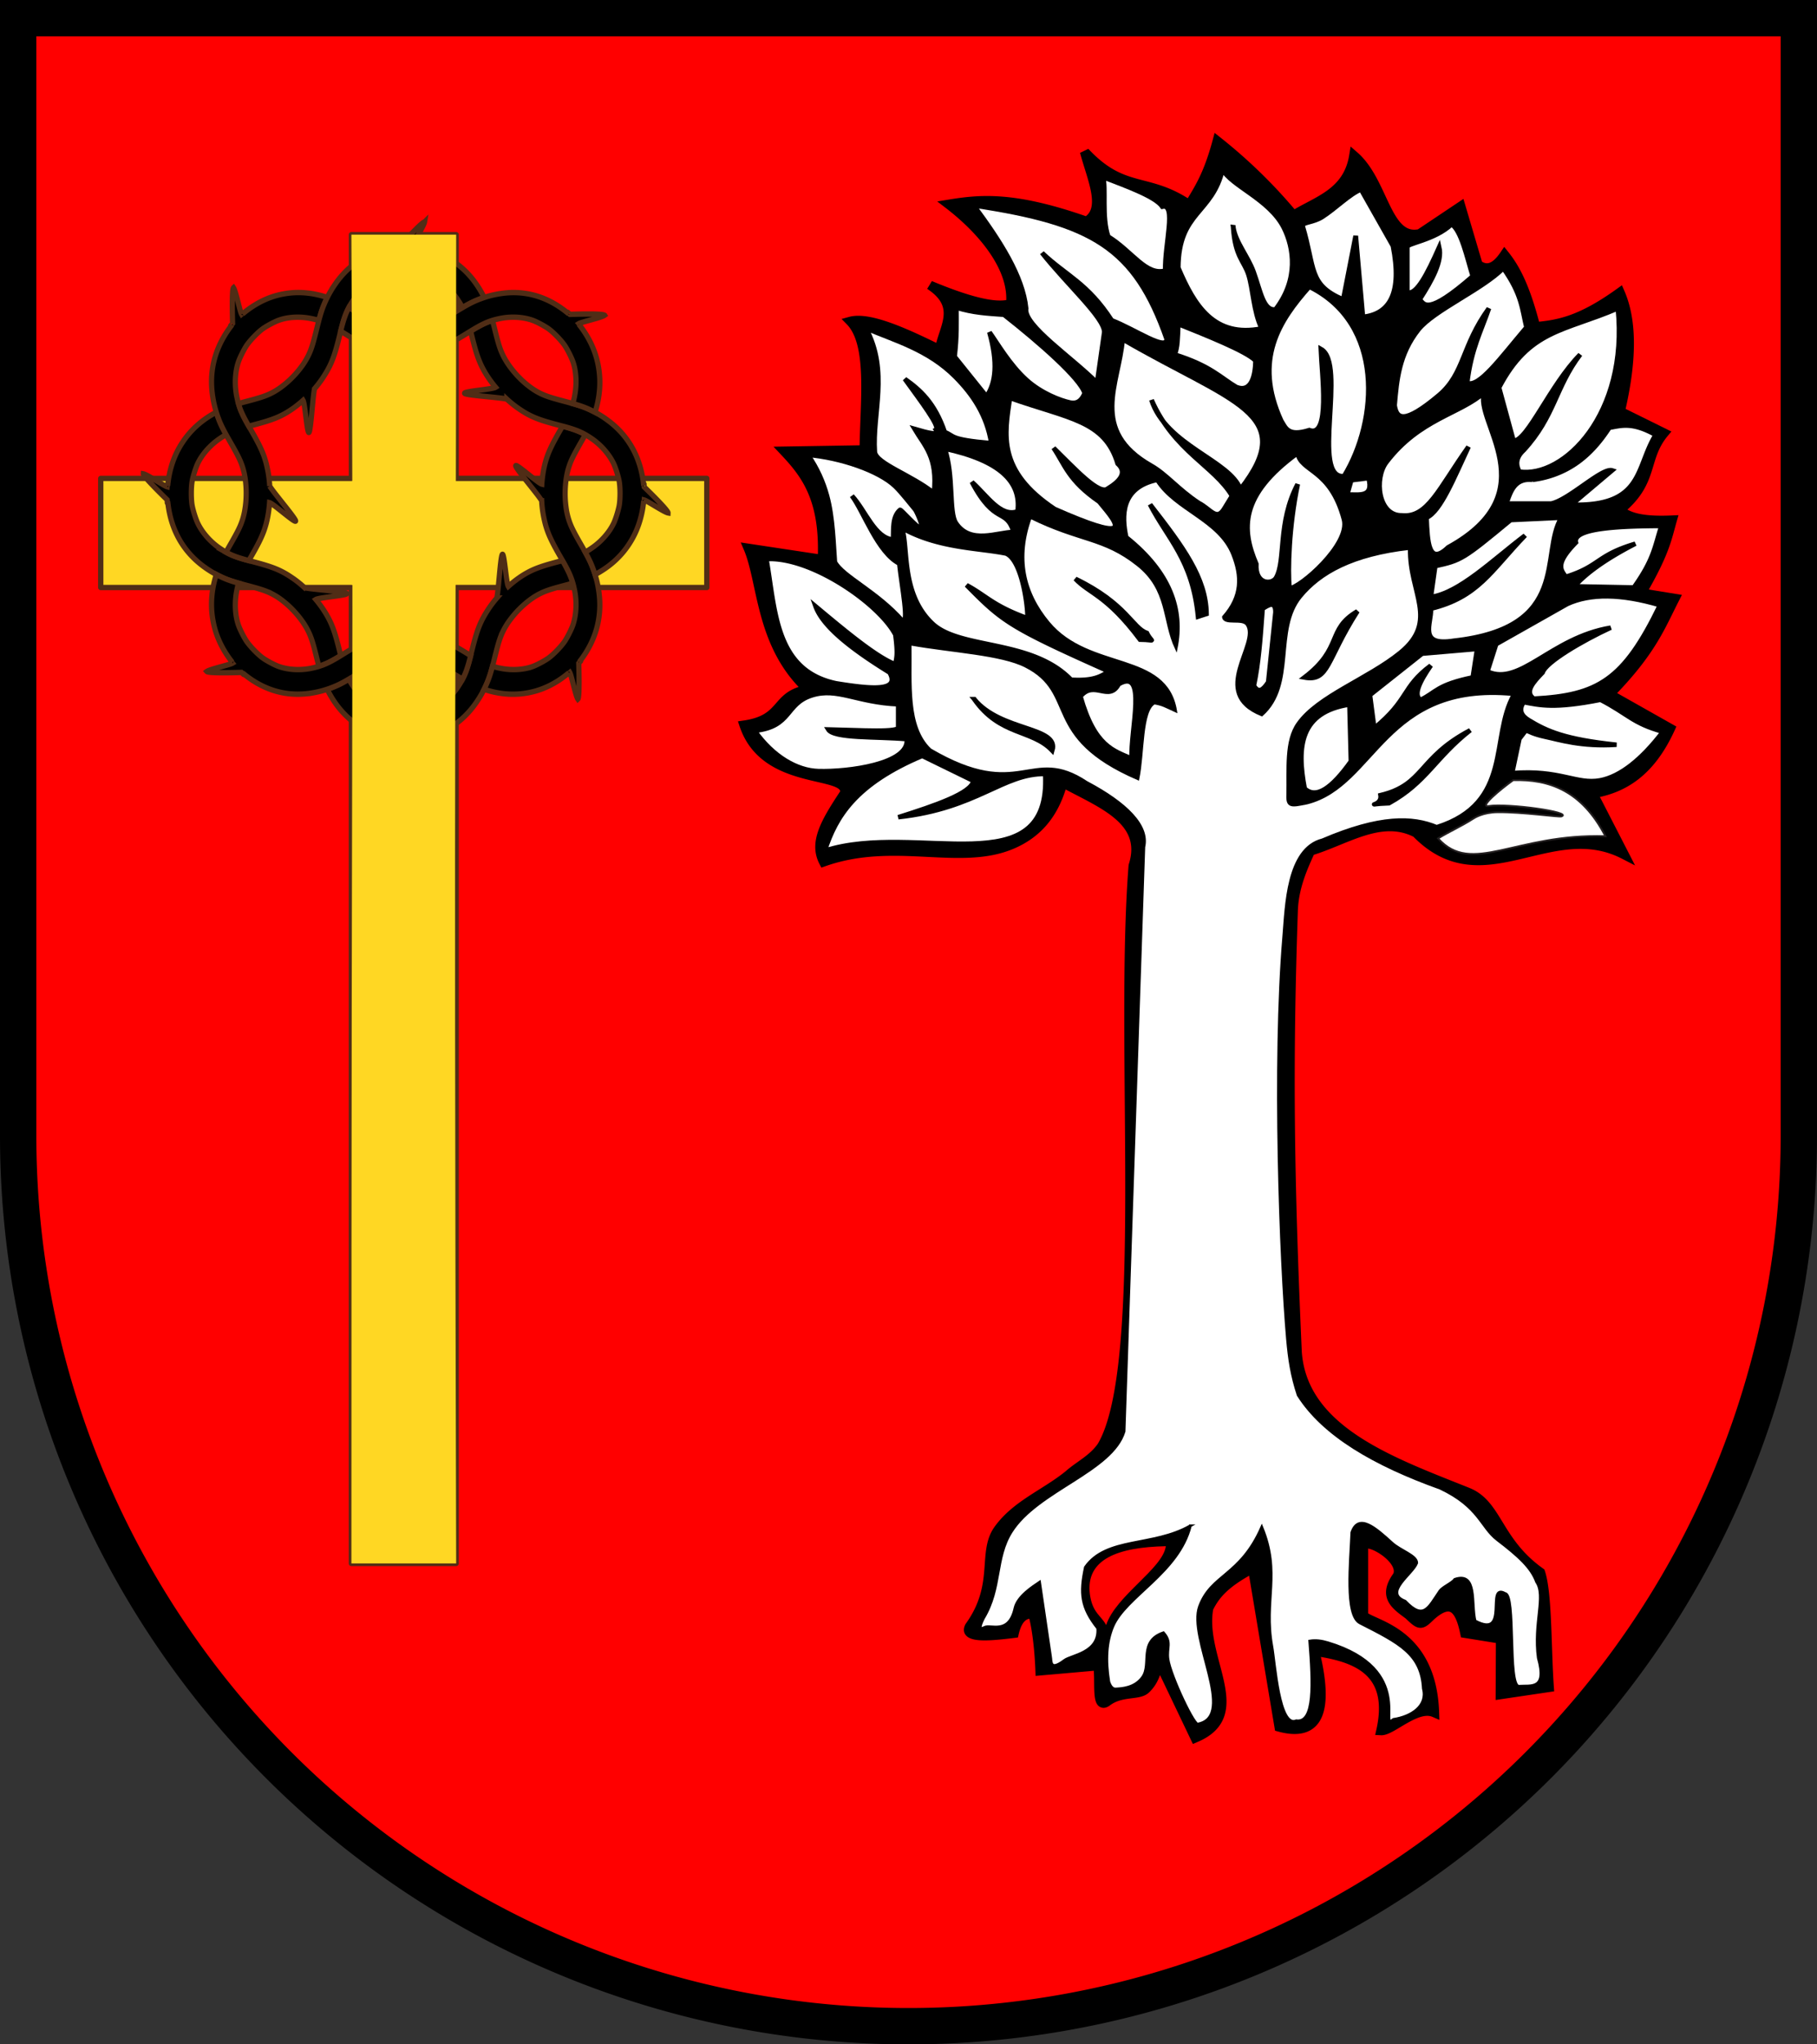 <svg width="520" height="585" viewBox="0 0 100 112.5" xmlns="http://www.w3.org/2000/svg"><rect x="0" y="0" width="100" height="112.5" fill="#333333" stroke="none"/><path d="M1 1h98v61.5a49 49 0 0 1-98 0z" fill="#fff" stroke="#000" stroke-width="2" style="fill:red;fill-opacity:1"/><path d="M19.34 12.913v13.413H5.544v6.005h13.794v53.705h5.766V32.33H38.9v-6.005H25.105V12.913z" style="fill:#ffd723;fill-opacity:1;stroke:#502d16;stroke-width:.292;stroke-linejoin:round;stroke-miterlimit:4;stroke-dasharray:none;stroke-dashoffset:0;stroke-opacity:1"/><g style="fill:#000;stroke:#502d16;stroke-width:1.966;stroke-miterlimit:4;stroke-dasharray:none"><path style="overflow:visible;fill:#000;fill-opacity:1;stroke:#502d16;stroke-width:1.966;stroke-miterlimit:4;stroke-dasharray:none;stroke-opacity:1" d="M-949.346 962.9c-.257.066-.511.13-.782.197-6.826 1.701-9.884 2.761-13.063 4.517-2.22 1.226-4.482 2.852-6.617 4.693-.769-1.244-1.518-12.374-2.243-11.655-.719.714-1.415 13.082-2.082 15.892a39.303 39.303 0 0 0-3.796 4.977c-.491.747-.95 1.5-1.36 2.243-1.756 3.18-2.811 6.233-4.513 13.059-.062.25-.123.487-.184.726-1.006 3.94-1.817 6.28-3.07 8.58a33.311 33.311 0 0 1-1.91 3.065c-2.334 3.273-5.43 6.001-8.66 7.61-1.406.7-4.269 1.643-6.236 2.055-2.31.484-6.986.484-9.297 0-1.967-.412-4.83-1.355-6.236-2.055a19.918 19.918 0 0 1-1.92-1.09c-.157-.1-.312-.212-.468-.318-2.497-1.736-4.793-4.077-6.577-6.753a33.397 33.397 0 0 1-1.544-2.532c-2.957 1.686-4.676 2.472-7.15 3.346-.341.12-.682.231-1.023.34 2.717 5.341 6.4 9.6 10.889 12.674.169.118.34.232.511.346l.153.1c4.286 2.823 9.273 4.57 14.874 5.183.05.017.181.036.433.057-.248.019-.395.033-.385.052-.382.036-.145.082.69.14-.284 1.128-4.433 7.495-4.683 8.96 1.005.061 9.009-8.496 9.46-8.978.15-.01.27-.016.367-.026.996-.025.986-.05.179-.162h-.022c.073-.01.182-.019.219-.026 10.038-1.068 18.13-5.762 23.715-13.77l.062-.088a36.896 36.896 0 0 0 3.161-5.41c1.133-2.369 1.79-4.131 2.69-7.42.237-.868.489-1.821.774-2.944 1.414-5.57 2.067-7.564 3.223-9.861a25.686 25.686 0 0 1 1.99-3.267c.016-.023.032-.042.048-.066l.026-.035c.353-.48.734-.974 1.15-1.491 2.868-3.565 6.803-6.854 10.32-8.624 2.298-1.156 4.293-1.81 9.862-3.223 1.114-.283 2.055-.53 2.917-.766-.74-2.514-1.816-4.747-3.892-8.247z" transform="matrix(.146 0 0 .151 169.566 -114.55)"/><path style="fill:#000;fill-opacity:1;stroke:#502d16;stroke-width:1.966;stroke-miterlimit:4;stroke-dasharray:none;stroke-opacity:1" d="M-1079.872 908.826c-5.308 2.701-9.543 6.357-12.612 10.81-3.115 4.44-5.029 9.669-5.681 15.582v.012c-.018.027-.039.177-.061.438-.016-.203-.036-.356-.053-.368-.036-.382-.073-.145-.131.691-1.111-.27-7.497-4.438-8.965-4.688-.061 1.005 8.484 8.998 8.973 9.455.012.158.025.285.035.385.025.986.047.989.158.184.01.084.027.171.035.2 1.072 10.03 5.758 18.116 13.762 23.699l.026.017a36.782 36.782 0 0 0 4.51 2.725c.317.163.636.325.961.48 2.366 1.132 4.136 1.788 7.417 2.686.87.238 1.82.492 2.948.778 5.569 1.414 7.564 2.067 9.861 3.223a25.724 25.724 0 0 1 3.236 1.968c.035.026.07.045.105.07l.035.026c.48.353.965.734 1.483 1.15 3.565 2.868 6.858 6.808 8.628 10.326 1.156 2.297 1.805 4.288 3.219 9.857.283 1.116.533 2.057.77 2.921 2.512-.741 4.74-1.825 8.239-3.9-.065-.255-.13-.506-.197-.775-1.702-6.826-2.757-9.888-4.513-13.067-1.226-2.218-2.835-4.483-4.675-6.616 1.28-.768 12.36-1.516 11.641-2.24-.713-.718-13.072-1.414-15.892-2.081a39.32 39.32 0 0 0-4.12-3.236c-.272-.185-.541-.357-.809-.53l-.118-.074a33.836 33.836 0 0 0-2.169-1.32c-3.179-1.757-6.24-2.812-13.067-4.514-.256-.064-.478-.125-.721-.188-3.935-1.004-6.293-1.814-8.594-3.065a28.043 28.043 0 0 1-1.736-1.028c-.055-.035-.106-.073-.162-.11a45.475 45.475 0 0 1-.656-.428c-.17-.113-.336-.228-.502-.345-3.273-2.334-6.001-5.43-7.61-8.66-.7-1.406-1.648-4.264-2.06-6.231-.484-2.31-.484-6.996 0-9.306.413-1.967 1.36-4.825 2.06-6.232a20.047 20.047 0 0 1 1.408-2.388c1.736-2.497 4.081-4.789 6.757-6.573a33.392 33.392 0 0 1 2.536-1.548c-1.688-2.96-2.475-4.67-3.35-7.146-.12-.341-.235-.685-.345-1.027z" transform="matrix(.146 0 0 .151 169.566 -114.55)"/><path style="fill:#000;fill-opacity:1;stroke:#502d16;stroke-width:1.966;stroke-miterlimit:4;stroke-dasharray:none;stroke-opacity:1" d="M-1038.038 867.018c-5.665-1.844-11.246-2.256-16.566-1.277-5.341.937-10.392 3.286-15.035 7.006 0 .004-.01 0-.013.004-.032.006-.15.094-.35.262.133-.155.227-.273.224-.293.244-.296.046-.156-.586.394-.594-.977-2.161-8.437-3.022-9.652-.754.668-.364 12.362-.341 13.032-.104.12-.186.215-.25.293-.68.715-.66.732-.013.24-.053.067-.107.14-.122.167-6.334 7.85-8.736 16.886-7.024 26.493v.03c.29 1.7.71 3.405 1.26 5.108.11.342.225.686.345 1.028.875 2.475 1.662 4.185 3.35 7.146.446.782.938 1.635 1.53 2.632 2.94 4.938 3.886 6.808 4.693 9.25.37 1.12.67 2.364.897 3.677.01.043.015.084.022.127 0 .015.01.03.01.044.089.588.164 1.203.236 1.863.493 4.549.037 9.66-1.198 13.4-.808 2.441-1.759 4.307-4.697 9.244a164.03 164.03 0 0 0-1.526 2.611c2.3 1.252 4.658 2.06 8.593 3.066.134-.226.265-.45.407-.687 3.623-6.03 5.037-8.939 6.043-12.429.702-2.435 1.166-5.175 1.374-7.985 1.448.363 9.814 7.67 9.817 6.652 0-1.013-8.242-10.247-9.765-12.713a39.284 39.284 0 0 0-.625-5.2c-.063-.323-.13-.638-.197-.949l-.031-.135a33.816 33.816 0 0 0-.604-2.467c-1.006-3.49-2.42-6.399-6.043-12.429-.136-.226-.252-.426-.38-.642-2.071-3.49-3.16-5.73-3.902-8.24a28.092 28.092 0 0 1-.384-1.425c-.042-.174-.082-.354-.123-.534-.014-.064-.025-.132-.039-.196-.054-.248-.11-.505-.162-.766-.04-.2-.074-.398-.11-.599-.663-3.964-.402-8.08.744-11.501.5-1.49 1.853-4.183 2.952-5.865 1.292-1.976 4.601-5.285 6.577-6.577 1.683-1.1 4.375-2.453 5.865-2.952a19.95 19.95 0 0 1 2.13-.582c.182-.039.37-.074.555-.109 2.993-.538 6.27-.504 9.424.127a33.65 33.65 0 0 1 2.882.687c.898-3.28 1.559-5.047 2.69-7.413.156-.328.32-.646.485-.966z" transform="matrix(.146 0 0 .151 169.566 -114.55)"/><path style="fill:#000;fill-opacity:1;stroke:#502d16;stroke-width:1.966;stroke-miterlimit:4;stroke-dasharray:none;stroke-opacity:1" d="M-1001.378 839.524c-.016-.001-.037 0-.057.004-1.21.212-8.96 8.5-9.402 8.973-.171.013-.3.016-.402.027-.961.025-.952.052-.154.161l.031.004a3.455 3.455 0 0 0-.223.03c-10.037 1.07-18.126 5.76-23.711 13.768a36.966 36.966 0 0 0-2.742 4.526c-.165.32-.329.638-.486.966-1.13 2.366-1.79 4.132-2.69 7.413-.238.87-.491 1.827-.778 2.956-1.413 5.57-2.053 7.56-3.21 9.857a25.81 25.81 0 0 1-2.011 3.298l-.035.043c-.01.012-.013.027-.022.04-.353.478-.734.964-1.15 1.482-2.868 3.565-6.804 6.854-10.321 8.624-2.298 1.156-4.292 1.81-9.862 3.223-1.115.283-2.058.534-2.92.77.74 2.509 1.83 4.748 3.9 8.238.255-.065.51-.134.778-.2 6.826-1.702 9.884-2.753 13.063-4.51 2.22-1.226 4.481-2.841 6.617-4.683.768 1.259 1.515 12.369 2.239 11.65.717-.713 1.41-13.055 2.077-15.888a39.289 39.289 0 0 0 3.936-5.195l.039-.066c.103-.159.198-.313.297-.472.311-.499.614-.995.888-1.491 1.756-3.18 2.812-6.241 4.513-13.067l.184-.726c1.003-3.927 1.82-6.284 3.07-8.58.342-.629.716-1.251 1.137-1.907.103-.161.214-.334.323-.499 0-.005.01-.004.01-.009.032-.049.063-.099.096-.148.11-.165.228-.328.341-.49 0-.004 0-.01.01-.013 2.334-3.273 5.434-5.996 8.664-7.605 1.407-.7 4.27-1.643 6.236-2.055 1.155-.242 2.9-.363 4.649-.363 1.747 0 3.493.12 4.648.363 1.967.412 4.83 1.354 6.236 2.055.631.314 1.26.667 1.877 1.063.171.112.341.227.511.345l.027.017c2.487 1.734 4.764 4.068 6.542 6.735a33.37 33.37 0 0 1 1.544 2.532c2.96-1.688 4.675-2.471 7.15-3.345.339-.12.68-.237 1.019-.346-2.594-5.094-6.056-9.21-10.268-12.245a.32.32 0 0 0-.027-.017c-.11-.081-.225-.16-.337-.24-.054-.039-.107-.072-.162-.11a30.935 30.935 0 0 0-.712-.485c-4.285-2.83-9.273-4.573-14.874-5.191-.01-.02-.165-.036-.472-.062.214-.016.366-.044.385-.06 0 0 .01.001 0 .003.375-.036.137-.078-.695-.135.274-1.115 4.438-7.498 4.688-8.965zM-940.774 916.99c-2.3-1.253-4.64-2.072-8.58-3.078l-.416.695c-3.623 6.03-5.037 8.939-6.044 12.428-.702 2.438-1.156 5.182-1.364 7.995-1.428-.34-9.819-7.677-9.822-6.656-.004 1.014 8.265 10.268 9.77 12.717a39.243 39.243 0 0 0 .883 6.446l.013.066c.041.182.084.366.127.546.133.574.271 1.142.428 1.688 1.007 3.49 2.425 6.395 6.048 12.424.133.221.26.428.385.639 2.076 3.5 3.152 5.733 3.892 8.248.235.798.437 1.625.626 2.532.013.065.03.127.044.192.84 4.202.628 8.648-.595 12.298-.5 1.49-1.857 4.178-2.957 5.86-1.291 1.976-4.6 5.285-6.577 6.577-1.682 1.1-4.37 2.457-5.86 2.956a19.95 19.95 0 0 1-2.13.582l-.371.074-.215.039c-2.985.532-6.246.493-9.389-.136a33.337 33.337 0 0 1-2.886-.7c-.9 3.29-1.557 5.052-2.69 7.422-.156.326-.317.651-.48.97 5.447 1.774 10.817 2.222 15.953 1.383.254-.041.508-.083.76-.132.036-.01.07-.01.106-.017.194-.036.388-.079.581-.118 5.044-1.03 9.824-3.327 14.23-6.866.055-.032.166-.114.342-.262-.156.183-.253.305-.236.315-.241.292-.044.153.59-.398.596.999 2.162 8.439 3.022 9.652.754-.669.359-12.39.337-13.037.114-.132.201-.23.266-.31.657-.693.636-.7-.004-.215l-.035.026c.051-.064.122-.146.144-.18 6.143-7.603 8.59-16.323 7.185-25.595 0-.004-.004-.01-.004-.014-.014-.1-.032-.201-.048-.301a36.696 36.696 0 0 0-1.7-6.766c-.875-2.475-1.661-4.186-3.35-7.146-.447-.781-.942-1.631-1.536-2.628-2.938-4.937-3.89-6.811-4.696-9.253a25.802 25.802 0 0 1-.919-3.805l-.004-.04c-.004-.023-.005-.046-.009-.07a44.42 44.42 0 0 1-.232-1.797c-.493-4.549-.032-9.656 1.203-13.395.807-2.442 1.754-4.312 4.692-9.25.588-.987 1.08-1.829 1.522-2.606z" transform="matrix(.146 0 0 .151 169.566 -114.55)"/><path style="fill:#000;fill-opacity:1;stroke:#502d16;stroke-width:1.966;stroke-miterlimit:4;stroke-dasharray:none;stroke-opacity:1" d="M-927.895 915.516a33.47 33.47 0 0 0-3.914-3.371c-.004-.004-.01-.001-.014-.004-.08-.061-.167-.12-.249-.18a36.672 36.672 0 0 0-5.987-3.581c-2.369-1.132-4.136-1.787-7.425-2.685-.868-.237-1.812-.49-2.935-.774-5.569-1.414-7.568-2.063-9.866-3.219-1.088-.548-2.216-1.245-3.34-2.047l-.032-.021c-.019-.014-.033-.03-.052-.044-.463-.342-.94-.705-1.44-1.106-3.564-2.868-6.853-6.803-8.623-10.32-1.156-2.298-1.805-4.289-3.219-9.858a163.31 163.31 0 0 0-.77-2.93c-2.51.74-4.753 1.836-8.243 3.905.065.255.134.51.201.779 1.702 6.826 2.762 9.884 4.518 13.063 1.227 2.22 2.841 4.48 4.684 6.616-1.25.769-12.37 1.515-11.65 2.24.714.718 13.1 1.418 15.896 2.085a39.199 39.199 0 0 0 4.115 3.223c.364.246.712.483 1.067.709.019.012.038.027.057.04.158.1.319.196.477.292.5.312.998.618 1.495.892 3.18 1.756 6.237 2.808 13.063 4.509.25.062.487.123.726.184 3.94 1.006 6.28 1.825 8.58 3.078a32.1 32.1 0 0 1 2.24 1.347c.054.037.11.068.165.105 3.566 2.377 6.558 5.669 8.274 9.114.701 1.407 1.644 4.27 2.056 6.236.484 2.31.48 6.991-.004 9.302-.412 1.967-1.35 4.825-2.051 6.232a20.02 20.02 0 0 1-1.308 2.234c-.04.06-.081.115-.122.175-1.734 2.488-4.068 4.773-6.735 6.551a33.38 33.38 0 0 1-2.536 1.548c1.689 2.96 2.475 4.671 3.35 7.146.12.34.235.68.345 1.02 5.105-2.6 9.22-6.075 12.258-10.3.15-.208.301-.417.446-.63l.061-.087c.112-.163.22-.329.328-.494 2.837-4.295 4.59-9.303 5.204-14.921.016-.062.038-.196.057-.424.019.24.038.394.057.389.036.376.077.142.135-.696 1.129.285 7.496 4.434 8.961 4.684.06-1.006-8.51-9.013-8.982-9.455-.013-.174-.02-.303-.031-.406-.025-.955-.048-.946-.158-.149v.044c-.009-.082-.018-.188-.026-.228-.84-7.897-3.928-14.594-9.105-19.81z" transform="matrix(.146 0 0 .151 169.566 -114.55)"/><path style="fill:#000;fill-opacity:1;stroke:#502d16;stroke-width:1.966;stroke-miterlimit:4;stroke-dasharray:none;stroke-opacity:1" d="M-933.576 873.477c-1.007-.706-12.345-.324-12.993-.302-.13-.112-.225-.197-.306-.262-.697-.662-.71-.638-.223.004l.017.026c-.06-.048-.142-.118-.175-.14-7.852-6.341-16.889-8.745-26.501-7.032a36.924 36.924 0 0 0-6.17 1.605c-2.476.875-4.19 1.658-7.15 3.346-.783.446-1.632.942-2.629 1.535-4.938 2.938-6.803 3.89-9.245 4.697-1.14.377-2.411.682-3.752.91-.018.001-.035.005-.053.008-.015.002-.03.006-.044.01-.589.089-1.203.164-1.863.235-4.549.494-9.661.038-13.4-1.198-2.442-.807-4.311-1.754-9.249-4.692-.99-.59-1.833-1.082-2.61-1.526-1.25 2.296-2.067 4.653-3.07 8.58l.695.415c6.03 3.624 8.934 5.042 12.424 6.048 2.437.703 5.182 1.157 7.994 1.365-.347 1.433-7.676 9.818-6.656 9.822 1.012.004 10.23-8.233 12.704-9.765a39.247 39.247 0 0 0 5.204-.63c.428-.083.843-.172 1.251-.263.025-.006.05-.007.074-.013.185-.04.365-.084.547-.126a32.825 32.825 0 0 0 1.68-.429c3.489-1.006 6.398-2.42 12.428-6.044.227-.136.426-.252.643-.38 3.49-2.07 5.733-3.165 8.243-3.905a30.601 30.601 0 0 1 2.152-.543c.187-.04.383-.083.577-.122h.017c.058-.012.113-.028.171-.04.194-.039.39-.07.586-.105.005 0 .008-.004.013-.005 3.964-.664 8.084-.398 11.506.748 1.49.5 4.178 1.857 5.86 2.956.988.646 2.31 1.795 3.546 3.031 1.236 1.236 2.385 2.559 3.03 3.547 1.1 1.682 2.458 4.37 2.957 5.86.224.668.417 1.362.573 2.077.042.201.082.404.118.608l.004.03c.533 2.986.493 6.247-.135 9.39a33.325 33.325 0 0 1-.7 2.886c3.29.899 5.056 1.553 7.426 2.685.324.156.648.314.966.477 1.77-5.437 2.223-10.792 1.39-15.918l-.003-.031a30.838 30.838 0 0 0-.066-.407c-.012-.066-.027-.13-.04-.197a30.68 30.68 0 0 0-.161-.844c-1.028-5.03-3.32-9.793-6.844-14.19.008-.02-.09-.141-.289-.377.164.14.286.23.31.232 0 0 .007.004.006.005.29.24.15.04-.398-.59.982-.595 8.437-2.161 9.651-3.022-.01-.012-.023-.028-.039-.04zM-998.373 979.925c-.016-.016-.043-.022-.075-.022-1.013-.004-10.25 8.254-12.708 9.77a39.293 39.293 0 0 0-5.2.625c-.343.066-.676.138-1.006.21-.875.18-1.73.386-2.545.62-3.49 1.007-6.399 2.421-12.429 6.045-.22.133-.43.255-.642.38-3.499 2.075-5.727 3.16-8.24 3.9-.909.27-1.856.493-2.916.705-.2.04-.4.074-.6.11-3.963.664-8.084.407-11.505-.74-1.49-.5-4.178-1.857-5.86-2.956-1.977-1.292-5.286-4.601-6.578-6.577-1.099-1.682-2.457-4.37-2.956-5.86a19.95 19.95 0 0 1-.582-2.13c-.039-.183-.074-.37-.109-.555-.538-2.994-.504-6.271.127-9.425.21-1.05.43-1.989.695-2.89-3.28-.899-5.05-1.555-7.417-2.685a38.919 38.919 0 0 1-.962-.482c-1.854 5.699-2.27 11.314-1.268 16.662.036.203.078.406.118.608l.035.175c1.035 5.027 3.326 9.79 6.853 14.182.023.048.108.158.271.35-.189-.162-.308-.257-.315-.236-.296-.244-.156-.046.394.586-1 .596-8.44 2.162-9.652 3.022.668.754 12.377.368 13.037.345.113.098.204.175.28.236.722.687.737.667.244.018l-.013-.022c.058.046.14.115.171.136 7.853 6.343 16.897 8.745 26.51 7.032.035-.01.07-.01.105-.017a36.896 36.896 0 0 0 5.034-1.246c.341-.11.682-.22 1.023-.341 2.474-.874 4.193-1.66 7.15-3.346.784-.447 1.63-.94 2.628-1.535 4.938-2.938 6.812-3.89 9.254-4.697a25.698 25.698 0 0 1 3.717-.9c.028-.006.055-.009.083-.014l.044-.009c.589-.089 1.207-.169 1.868-.24 4.548-.493 9.656-.033 13.395 1.202 2.442.808 4.311 1.754 9.249 4.693.988.588 1.834 1.074 2.61 1.517 1.253-2.3 2.065-4.64 3.07-8.58l-.69-.41c-6.03-3.624-8.94-5.038-12.429-6.045-2.436-.702-5.183-1.156-7.994-1.364.325-1.379 7.224-9.307 6.726-9.805z" transform="matrix(.146 0 0 .151 169.566 -114.55)"/></g><path d="M19.34 12.913c.125 27.387 0 18.825 0 73.123h5.765c-.138-51.094 0-47.614 0-73.123z" style="fill:#ffd723;fill-opacity:1;stroke:none;stroke-width:.292;stroke-linejoin:round;stroke-miterlimit:4;stroke-dasharray:none;stroke-dashoffset:0;stroke-opacity:1"/><path d="M83.773 89.183c-.138-2.034-.08-4.925-.432-6.029-2.133-1.625-2.077-3.555-3.557-4.19-3.655-1.568-8.043-3.196-8.321-7.302-.387-9.246-.446-15.146-.192-23.084.04-1.236.487-2.273.84-3.103 1.728-.552 3.455-1.897 5.183-.942 3.245 3.567 6.526-.867 10.15 1.13l-1.53-3.187c1.46-.266 2.792-1.092 3.78-3.418l-2.962-1.791c2.057-2.248 2.484-3.548 3.183-5.006l-1.632-.284c1.162-2.137 1.244-2.861 1.5-3.812-1.564.076-2.164-.185-2.553-.518 1.698-1.496 1.112-2.688 2.159-4.026l-2.145-1.135c.56-2.564.61-4.683-.015-6.212-1.988 1.533-3.063 1.672-4.124 1.789-.503-2.113-1.005-3.08-1.508-3.755-.483.761-.909.807-1.305.503l-.838-3.037-1.991 1.426c-1.67.379-1.734-2.695-3.217-4.074-.293 1.945-1.776 2.332-2.956 3.115a26.006 26.006 0 0 0-3.715-3.88c-.456 1.82-.912 2.508-1.369 3.333-2.053-1.506-3.2-.582-5.11-2.768.342 1.391 1.086 3.016.088 3.628-3.59-1.352-5.214-1.158-6.745-.89 1.722 1.41 3.211 3.374 3.049 5.195-.782.263-2.223-.194-3.95-.962 1.597 1.124.624 2.248.481 3.371-1.818-.968-3.49-1.746-4.37-1.487 1.09 1.188.711 4.166.686 6.714l-3.925.068c1.036 1.175 2.01 2.457 1.882 5.662l-3.623-.586c.713 1.787.57 5.049 2.898 7.38-1.633.31-1.093 1.552-3.1 1.862 1.015 3.277 5.082 2.362 4.916 3.543-.922 1.494-1.532 2.578-1.03 3.616 3.465-1.306 6.658.263 9.204-.919 1.144-.53 2.032-1.492 2.46-3.225 1.854 1.09 4.17 1.95 3.455 4.333-.698 9.494.777 26.165-1.533 30.334-.447.685-1.078.982-1.621 1.495-1.151 1-2.545 1.547-3.424 2.847-.83 1.23.05 2.905-1.413 5.075-.308.638.83.556 2.16.377.172-.804.509-1.037.918-1.017.099.221.31 1.395.364 2.979l2.821-.266c.128.67-.12 2.321.432 1.884.697-.566 1.534-.307 1.882-.65.794-.784.425-1.878.926-.858l1.512 3.392c2.74-1.229.188-4.176.647-6.783.295-.616.698-1.252 2.16-2.072l1.296 8.29c1.888.553 2.45-.785 1.728-3.957 1.471.217 2.702.66 3.17 1.826.182.453.248 1.016.168 1.718-.022.19-.055.39-.099.6.512.029 1.736-1.34 2.604-.941-.132-4.28-3.016-4.59-3.467-5.087v-3.668c.29-.352 2.024.771 1.676 1.584-.753 1.104-.079 1.572.542 2.064.552.557.576.579 1.072.059 1.06-1.01 1.454-.279 1.677.903l1.74.3-.012 2.903z" stroke="#231f20" stroke-width=".469" fill="#231f20" style="fill:#000;fill-opacity:1;stroke:#000;stroke-opacity:1" transform="matrix(1.127 0 0 1.053 -9.157 -1.046)"/><path d="M66.251 80.733c-.575 2.458-3.18 3.69-3.794 5.276-.302.78-.363 1.718-.188 2.874.085.275.202.385.341.376.278-.018.934-.038 1.32-.625.443-.673-.201-1.87 1.008-2.313.416.5.14.781.221 1.387.114.859 1.35 3.66 1.49 3.378 1.877-.429-.512-4.48.057-6.14.577-1.684 1.985-1.579 3.037-4.136.923 2.4.082 3.816.486 6.215.15.89.346 4.287 1.198 3.896.917.128.824-1.945.662-4.168.298-.054.586-.006.882.09 4.305 1.388 2.415 4.687 3.205 4.005.878-.143 1.68-.7 1.46-1.607-.087-1.808-1.163-2.38-3.093-3.431-.735-.398-.458-3.177-.399-4.73.323-1.005 1.129-.255 1.949.547.422.412 1.218.659 1.213 1.046-.2.586-1.657 1.55-.568 1.995.917 1.028 1.144.343 1.71-.541.12-.186.608-.415.727-.6 1.098-.398.772 1.275.979 2.173 1.724.988.523-2.017 1.465-1.431.525.035.12 4.795.67 4.847.605-.047 1.404.212.96-1.482-.23-1.818.387-3.24-.083-3.97-.253-.746-.873-1.352-1.911-2.2-.816-.666-.872-1.72-2.796-2.697-3.209-1.23-5.702-2.773-6.936-4.864-.313-1.014-.435-1.87-.523-2.949-.328-4.038-.706-14.348-.178-21.05.122-1.548.169-4.556 1.882-5.022 2.814-1.29 4.405-1.228 5.581-.707 3.693-1.26 2.556-4.65 3.724-6.88-6.299-.638-6.694 4.747-10.057 5.663-.752.162-.963.223-.938-.417.03-1.346-.12-2.824.495-3.745.96-1.463 3.416-2.372 4.976-3.734 1.88-1.642.414-3.073.465-5.402-2.768.337-4.352 1.275-5.314 2.528-1.312 1.71-.23 4.582-1.893 6.166-2.647-1.133-.07-3.728-.72-4.72-.23-.35-1.123.017-1.149-.403.901-1.09.87-2.133.449-3.267-.663-1.783-2.785-2.308-3.7-3.84-1.734.401-1.67 1.857-1.464 2.916 2.143 1.838 2.783 3.79 2.402 5.82-.629-1.446-.346-3.049-1.868-4.342-1.682-1.43-2.813-1.196-5.25-2.487-.715 2.111-.347 3.933.882 5.51 2 2.565 5.735 1.494 6.208 4.604-.49-.239-.627-.34-1.04-.412-.657.382-.542 2.62-.8 3.958-4.751-2.195-2.879-4.473-5.482-5.883-1.197-.648-3.575-.763-5.643-1.157.03 2.064-.2 4.325.978 5.519 4.424 2.778 4.897-.243 7.638 1.709 1.943 1.102 3.039 2.275 2.795 3.377L63.014 75.8c-.586 2.081-4.235 3.079-5.508 5.243-.817 1.39-.467 2.926-1.362 4.527-.24.512-.173.606.065.468.286-.166 1.19.41 1.484-.998.13-.626.87-1.122 1.195-1.358l.533 3.881c.047.228-.057.803.693.197.338-.272 1.712-.388 1.621-1.672-.808-1.087-.876-1.822-.603-3.192 1.029-1.583 3.303-1.051 5.12-2.163z" stroke="#231f20" stroke-width=".141" fill="#00ab4e" style="fill:#fff;fill-opacity:1;stroke:#000;stroke-opacity:1" transform="matrix(1.127 0 0 1.053 -9.157 -1.046)"/><path d="M62.142 85.92c.478-1.55 2.764-2.941 2.915-4.123-2.356.053-3.922.681-3.71 2.505.126.994.556 1.118.795 1.618z" fill="#fd0" style="fill:red;stroke-width:.235" transform="matrix(1.127 0 0 1.053 -9.157 -1.046)"/><path d="M86.524 44.693c-4.397-.15-6.533 2.08-8.172.116.58-.377 1.14-.635 1.725-1.039.055-.038.467-.323 1.19-.33 1.213-.013 2.984.265 3.105.22.603-.224-2.637-.697-3.546-.544-.508.085.55-.856 1.193-1.351 1.747-.052 3.343.528 4.505 2.928z" stroke="#231f20" stroke-width=".094" fill="#00ab4e" style="fill:#fff;fill-opacity:1" transform="matrix(1.127 0 0 1.053 -9.157 -1.046)"/><path d="M48.402 45.448c.53-1.763 1.495-3.48 4.759-4.952l2.504 1.31c-.115.632-1.803 1.263-3.673 1.894 3.864-.451 5.11-2.293 7.18-2.257.295 5.905-6.276 2.46-10.77 4.005zM52.41 39.622c.133 1.289-2.853 1.716-4.329 1.667-1.037-.035-2.197-.74-3.102-2.104 1.818-.203 1.474-1.408 2.793-1.85 1.245-.42 2.198.378 4.22.466v1.165c.156.332-1.911.178-3.423.146.275.495 2.354.368 3.84.51z" stroke="#231f20" stroke-width=".234" fill="#00ab4e" style="fill:#fff;fill-opacity:1;stroke:#000;stroke-opacity:1" transform="matrix(1.127 0 0 1.053 -9.157 -1.046)"/><path d="M72.63 19.23c.048 1.342.47 4.663-.567 4.24-1.051.351-1.156-.123-1.377-.495-1.359-3.187-.095-5.217 1.377-6.996 3.684 1.942 3.36 6.985 1.701 9.893-1.659.188.155-5.874-1.134-6.642zM71.496 24.67c-2.835 2.203-2.748 3.98-2.025 5.794-.056 1.1.784 1.079.977.714.475-.9.063-2.873 1.048-4.882-.433 2.225-.488 4.486-.405 5.44.5.002 2.997-2.296 2.67-3.6-.668-2.675-2.11-2.453-2.265-3.466zM63.396 40.64c-.076-1.487.789-4.785-.648-3.887-.472.95-1.184-.236-1.863.636.691 2.61 1.61 2.826 2.51 3.25z" stroke="#231f20" stroke-width=".235" fill="#00ab4e" style="fill:#fff;fill-opacity:1;stroke:#000;stroke-opacity:1" transform="matrix(1.127 0 0 1.053 -9.157 -1.046)"/><path d="M55.7 37.53c1.294 1.695 4.164 1.417 3.808 2.686-.995-1.116-2.547-.752-3.807-2.686zM74.412 32.938c-1.544 2.588-1.387 3.697-2.592 3.462 1.92-1.566 1.075-2.505 2.592-3.462zM75.546 42.547c.104.638-1 .481.405.424 1.832-1.088 2.232-2.35 3.97-3.815-2.556 1.441-2.217 2.834-4.375 3.391zM60.642 31.242c.685.788 1.513.836 3.159 3.18.811.01.582.196.324-.354-.708-.264-.99-1.535-3.483-2.826zM66.636 33.22c-.276-2.987-1.49-4.065-2.349-5.865 1.618 2.226 2.732 3.833 2.754 5.724z" stroke="#231f20" stroke-width=".235" fill="#231f20" style="fill:#000;fill-opacity:1;stroke:#000;stroke-opacity:1" transform="matrix(1.127 0 0 1.053 -9.157 -1.046)"/><path d="M62.945 18.724c-.18 2.338-1.653 4.757 1.396 6.604.733.444 1.322 1.243 2.313 1.943.597.327.877.968 1.258.303l.38-.664c-.863-1.555-2.819-2.32-3.935-5.017.698 2.371 3.824 3.15 4.34 4.665 2.9-3.956-.4-4.502-5.752-7.834z" stroke="#231f20" stroke-width=".235" fill="#00ab4e" style="fill:#fff;fill-opacity:1;stroke:#000;stroke-opacity:1" transform="matrix(1.127 0 0 1.053 -9.157 -1.046)"/><path d="M55.68 11.733c1.283 1.855 2.388 3.684 2.55 5.377-.143.872 2.267 2.58 3.472 3.893l.354-2.657c-.01-.752-1.826-2.484-3.046-4.14 1.18 1.197 2.22 1.573 3.4 3.522 1.144.475 2.67 1.62 2.692.988-1.568-4.789-3.644-6.05-9.422-6.983z" stroke="#231f20" stroke-width=".235" fill="#00ab4e" style="fill:#fff;fill-opacity:1;stroke:#000;stroke-opacity:1" transform="matrix(1.127 0 0 1.053 -9.157 -1.046)"/><path d="M64.89 11.795c.698-.179.112 1.953.142 3.337-.945.285-1.603-.991-2.792-1.78-.331-1.023-.09-2.559-.255-3.102 1.257.515 2.565 1.03 2.905 1.545zM79.768 21.003c.587.261 1.611-1.276 2.904-2.905-.213-.922-.21-1.702-1.133-3.09-1.007 1.105-3.411 2.21-4.159 3.227-.938 1.277-1.049 2.61-1.155 3.942.1.673.419 1.049 2.196-.556 1.233-1.137 1.084-2.552 2.41-4.511-.382 1.205-.855 2.088-1.063 3.893zM87.135 17.11c-2.651 1.217-4.323 1.111-5.809 4.14l.709 2.781c.693-.006 1.8-2.936 3.258-4.511-1.231 1.736-1.239 3.228-2.763 5.006-.379.37-.399.741-.212 1.112 2.162.351 5.342-2.99 4.817-8.528zM80.618 21.497c-.545 1.516 3.154 5.204-1.771 8.096-.972.994-1.012-.29-1.063-1.545.685-.304 1.37-2.151 2.054-3.708-1.472 2.22-1.995 3.721-3.259 3.585-1.169.018-1.354-1.931-.756-2.77 1.626-2.283 3.615-2.518 4.795-3.658zM78.209 30.582l-.213 1.607c1.393-.205 3.038-1.946 4.605-3.214-1.69 1.884-2.3 3.227-4.605 3.832.044.76-.656 1.974 1.134 1.668 5.747-.683 4.19-4.542 5.242-6.427l-2.48.124c-2.335 2.071-2.418 2.11-3.683 2.41zM81.184 34.66l-.425 1.422c1.596.801 3.12-1.772 6.022-2.286-1.404.695-3.171 1.807-3.33 2.348-.457.508-.891 1.012-.425 1.36 3.133-.178 4.388-.957 6.164-4.883-1.889-.597-3.4-.618-4.534-.061zM77.5 37.565c.767-.391.778-.782 2.55-1.174l.213-1.483-2.692.247-2.55 2.163.212 1.73c1.717-1.5 1.336-2.128 2.763-3.275-.574.883-.863 1.567-.496 1.792zM74.029 37.813c-2.422.396-2.587 2.191-2.196 4.387.562.558 1.328-.01 2.267-1.421zM69.778 32.807c-.113 1.672-.196 2.855-.425 4.017.236.429.472.202.709-.186l.354-3.646c.008-.696-.463-.287-.638-.185zM82.53 37.689c-.259.401-.12.701.253.942.873.568 1.752.997 4.282 1.283-1.733.115-2.77-.255-3.477-.415-1.206-.274-.743-.593-1.27.106l-.354 1.792c2.324-.206 3.15.604 4.3.377.992-.197 2.048-1.103 3.068-2.54-1.475-.435-1.69-.919-3.047-1.669-2.256.48-2.966.285-3.754.124z" stroke="#231f20" stroke-width=".235" fill="#00ab4e" style="fill:#fff;fill-opacity:1;stroke:#000;stroke-opacity:1" transform="matrix(1.127 0 0 1.053 -9.157 -1.046)"/><path d="M88.977 23.722c-.979 1.704-.577 3.75-4.109 3.646l1.984-1.792c-.489-.169-2.107 1.541-2.975 1.73H81.68c.194-.513.35-1.336 1.276-1.235a4.58 4.58 0 0 0 2.148-.867c.647-.481 1.163-1.122 1.606-1.853.593-.113 1.128-.31 2.267.371zM89.26 28.48c-1.77.01-4.378.075-4.18.866-1.055 1.152-.717 1.436-.495 1.792 1.703-.572 1.485-1.12 3.4-1.73-1.506.831-2.411 1.558-2.975 2.225l2.905.061c.992-1.484 1.022-2.147 1.346-3.213zM51.854 34.166c-.787-1.614-4.106-4.088-6.305-3.955.441 2.724.43 5.815 3.4 6.49 1.706.297 3.152.445 2.622-.557-1.857-1.225-3.262-2.4-3.613-3.46 1.488 1.33 2.971 2.652 3.896 3.027.042-.33.136-.437 0-1.545zM62.269 36.082c-.374.25-.733.505-1.842.433-1.918-2.138-5.409-1.568-6.77-2.936-1.564-1.571-1.162-4.029-1.496-4.997 1.761 1.076 3.773 1.048 5.096 1.34.834.367 1.09 3.063 1.044 3.38-1.704-.666-1.983-1.154-2.975-1.731 1.751 1.899 2.07 2.186 6.943 4.511z" stroke="#231f20" stroke-width=".235" fill="#00ab4e" style="fill:#fff;fill-opacity:1;stroke:#000;stroke-opacity:1" transform="matrix(1.127 0 0 1.053 -9.157 -1.046)"/><path d="M47.58 24.767c.458.71.743 1.42.925 2.13.296 1.155.321 2.599.384 3.463.364.754 2.046 1.544 3.307 3.082.337.184-.025-1.767-.151-2.994-1.056-.577-1.736-2.72-2.317-3.544.667.776 1.118 2.21 2.015 2.285.019-.572-.044-1.19.335-1.552.032-.046.811.926 1.018.96.18.03-.2-.871-.277-.97-.217-.275-.67-.903-.974-1.214-.79-.812-2.66-1.498-4.265-1.646zM57.82 27.715c-.84.325-1.508-.844-2.232-1.532 1.14 2.313 1.653 1.32 2.042 2.609-.808.01-2.114.67-2.827-.469-.352-.561-.096-2.479-.544-3.88 1.338.309 2.269.74 2.846 1.28.594.556.813 1.226.715 1.992z" stroke="#231f20" stroke-width=".235" fill="#00ab4e" style="fill:#fff;fill-opacity:1;stroke:#000;stroke-opacity:1" transform="matrix(1.127 0 0 1.053 -9.157 -1.046)"/><path d="M56.538 24.153c-.217-1.45-.897-2.54-1.77-3.474-1.343-1.437-2.99-1.894-4.355-2.531 1.13 2.264.3 4.445.428 6.46.06.608 1.817 1.216 2.896 2.154.195-1.87-.458-2.466-.95-3.354.653.203 1.262.38 1.045.041.23-.134-.731-1.48-1.52-2.65.742.56 1.455 1.234 1.947 2.774.492.194.168.387 2.279.58zM57.44 21.793c-.26 1.898-.634 3.792 2.184 5.798 1.783.84 2.582 1.082 2.85.997.347-.11-.204-.766-.666-1.37-1.5-1.104-1.666-1.916-2.231-2.816.997 1.037 2.243 2.519 2.658 2.112.752-.485.863-.909.475-1.284-.629-2.255-2.37-2.343-5.27-3.437z" stroke="#231f20" stroke-width=".235" fill="#00ab4e" style="fill:#fff;fill-opacity:1;stroke:#000;stroke-opacity:1" transform="matrix(1.127 0 0 1.053 -9.157 -1.046)"/><path d="M54.829 17.071c.823.276 1.503.307 2.326.373 1.758 1.477 3.734 3.34 3.941 4.1-.164.425-.41.554-.712.485-.486-.11-1.418-.491-2.14-1.19-.825-.797-1.435-1.945-1.8-2.484.418 1.586.319 2.652-.143 3.355l-1.563-2.083c.12-1.09.09-1.779.09-2.556zM69.441 19.848c-.015.779-.2 1.683-.947 1.367-.78-.496-1.246-1.106-3.006-1.697.145-.373.146-.831.173-1.588 1.324.57 3.342 1.425 3.78 1.918zM68.349 12.863c.092 1.54.53 1.774.743 2.472.229.75.244 1.935.644 2.822-2.316.493-3.29-1.188-4.075-3.176.017-2.94 1.662-2.79 2.167-5.142.393.861 2.31 1.572 3.004 3.075.473 1.024.726 2.662-.413 4.244-.603.104-.738-.947-1.081-1.96-.281-.828-.88-1.55-.99-2.335zM71.73 12.788c.626 2.243.275 3.077 1.993 3.857l.607-3.328.347 4.235c1.317-.155 1.93-1.232 1.474-3.705l-1.56-2.95c-.557.234-1.257 1-1.901 1.44-.423.289-.94.272-.96.45zM79.012 12.712c.481.331.76 1.753 1.036 2.713-2.26 2.112-2.372 1.444-2.597 1.22.612-1.018 1.11-1.992.954-2.723-.56 1.345-1.11 2.524-1.56 2.344v-2.344c-.091-.204 1.348-.361 2.167-1.21zM74.109 26.094l-.197.743c.571-.015 1.31.176 1.049-.857z" stroke="#231f20" stroke-width=".235" fill="#00ab4e" style="fill:#fff;fill-opacity:1;stroke:#000;stroke-opacity:1" transform="matrix(1.127 0 0 1.053 -9.157 -1.046)"/></svg>